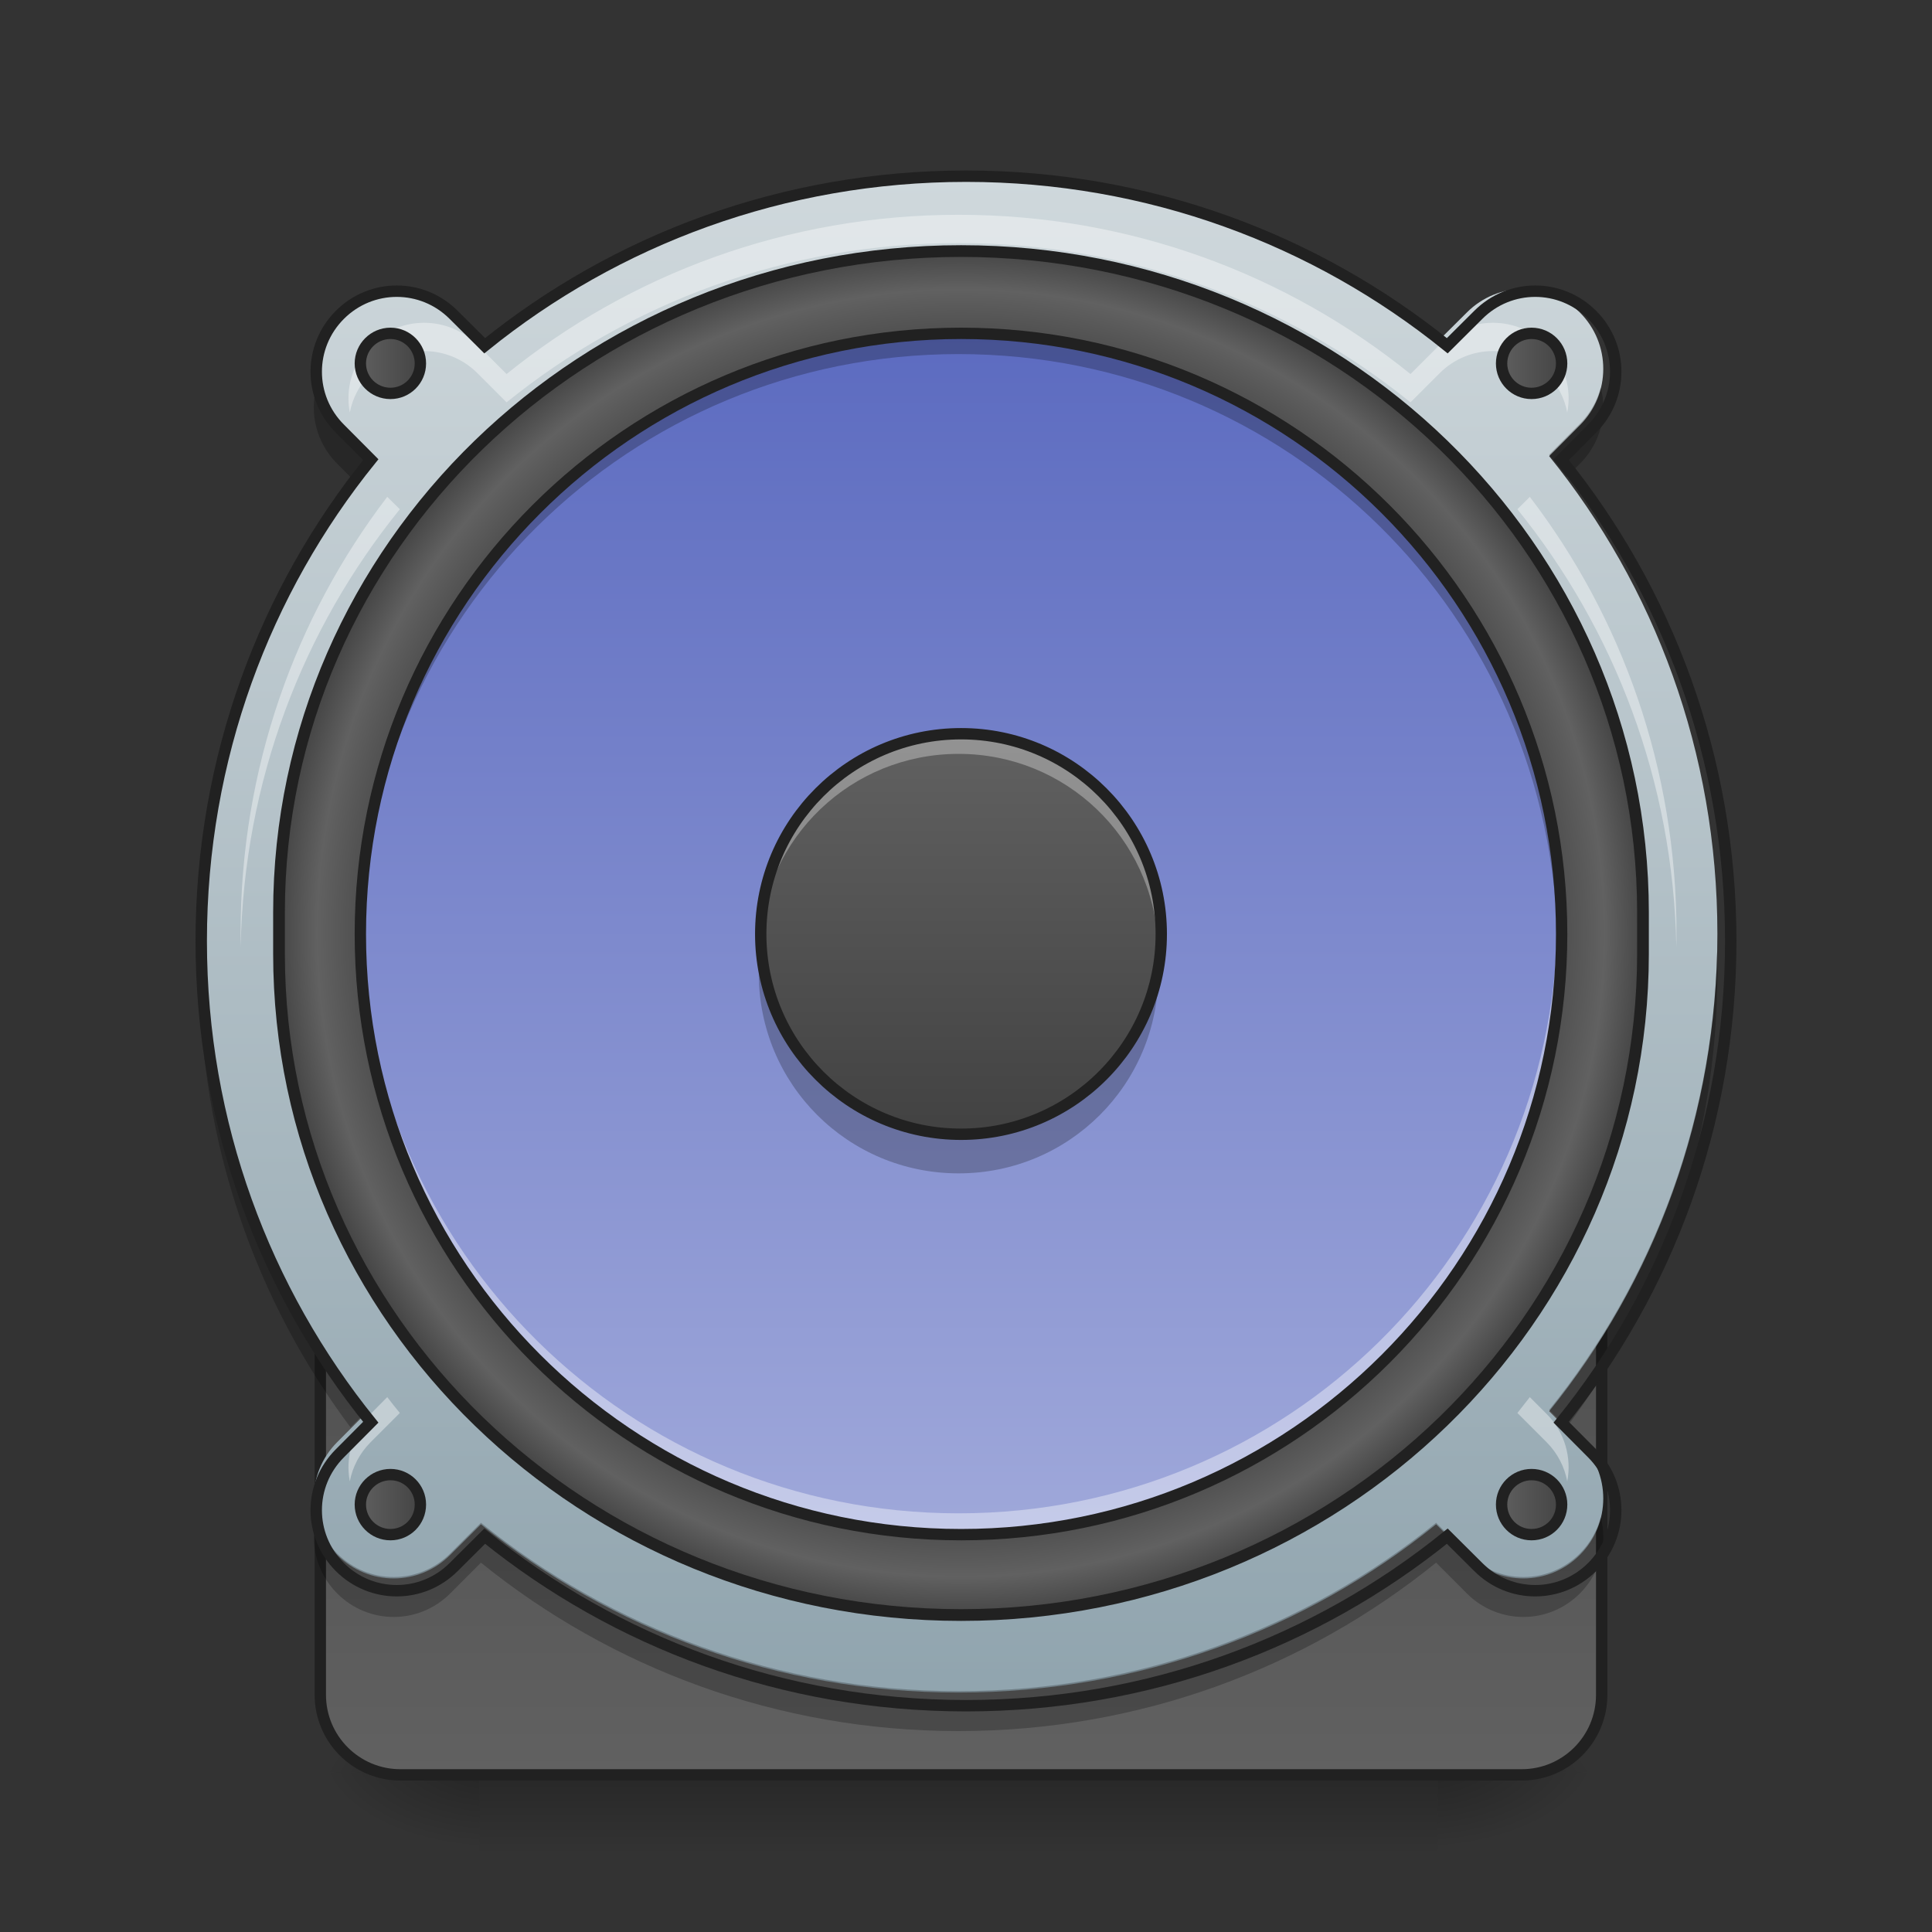 <?xml version="1.0" encoding="UTF-8"?>
<svg xmlns="http://www.w3.org/2000/svg" xmlns:xlink="http://www.w3.org/1999/xlink" width="48pt" height="48pt" viewBox="0 0 48 48" version="1.1">
<rect x="0" y="0" width="48" height="48" fill="#333333" stroke="none"/>
<defs>
<linearGradient id="linear0" gradientUnits="userSpaceOnUse" x1="254" y1="222.917" x2="254" y2="249.375" gradientTransform="matrix(0.094,0,0,0.094,-0,22.639)">
<stop offset="0" style="stop-color:rgb(0%,0%,0%);stop-opacity:0.275;"/>
<stop offset="1" style="stop-color:rgb(0%,0%,0%);stop-opacity:0;"/>
</linearGradient>
<radialGradient id="radial0" gradientUnits="userSpaceOnUse" cx="450.909" cy="189.579" fx="450.909" fy="189.579" r="21.167" gradientTransform="matrix(0,-0.117,-0.211,-0,75.219,97.378)">
<stop offset="0" style="stop-color:rgb(0%,0%,0%);stop-opacity:0.314;"/>
<stop offset="0.222" style="stop-color:rgb(0%,0%,0%);stop-opacity:0.275;"/>
<stop offset="1" style="stop-color:rgb(0%,0%,0%);stop-opacity:0;"/>
</radialGradient>
<radialGradient id="radial1" gradientUnits="userSpaceOnUse" cx="450.909" cy="189.579" fx="450.909" fy="189.579" r="21.167" gradientTransform="matrix(-0,0.117,0.211,0,-27.59,-9.307)">
<stop offset="0" style="stop-color:rgb(0%,0%,0%);stop-opacity:0.314;"/>
<stop offset="0.222" style="stop-color:rgb(0%,0%,0%);stop-opacity:0.275;"/>
<stop offset="1" style="stop-color:rgb(0%,0%,0%);stop-opacity:0;"/>
</radialGradient>
<radialGradient id="radial2" gradientUnits="userSpaceOnUse" cx="450.909" cy="189.579" fx="450.909" fy="189.579" r="21.167" gradientTransform="matrix(-0,-0.117,0.211,-0,-27.59,97.378)">
<stop offset="0" style="stop-color:rgb(0%,0%,0%);stop-opacity:0.314;"/>
<stop offset="0.222" style="stop-color:rgb(0%,0%,0%);stop-opacity:0.275;"/>
<stop offset="1" style="stop-color:rgb(0%,0%,0%);stop-opacity:0;"/>
</radialGradient>
<radialGradient id="radial3" gradientUnits="userSpaceOnUse" cx="450.909" cy="189.579" fx="450.909" fy="189.579" r="21.167" gradientTransform="matrix(0,0.117,-0.211,0,75.219,-9.307)">
<stop offset="0" style="stop-color:rgb(0%,0%,0%);stop-opacity:0.314;"/>
<stop offset="0.222" style="stop-color:rgb(0%,0%,0%);stop-opacity:0.275;"/>
<stop offset="1" style="stop-color:rgb(0%,0%,0%);stop-opacity:0;"/>
</radialGradient>
<linearGradient id="linear1" gradientUnits="userSpaceOnUse" x1="254" y1="-142.208" x2="254" y2="207.042" gradientTransform="matrix(1.091,0,0,1.091,-23.091,-2.947)">
<stop offset="0" style="stop-color:rgb(38.039%,38.039%,38.039%);stop-opacity:1;"/>
<stop offset="1" style="stop-color:rgb(25.882%,25.882%,25.882%);stop-opacity:1;"/>
</linearGradient>
<linearGradient id="linear2" gradientUnits="userSpaceOnUse" x1="254" y1="254.667" x2="254" y2="32.417" gradientTransform="matrix(1,0,0,1,0,0)">
<stop offset="0" style="stop-color:rgb(38.039%,38.039%,38.039%);stop-opacity:1;"/>
<stop offset="1" style="stop-color:rgb(25.882%,25.882%,25.882%);stop-opacity:1;"/>
</linearGradient>
<linearGradient id="linear3" gradientUnits="userSpaceOnUse" x1="960" y1="1695.118" x2="960" y2="175.118" gradientTransform="matrix(0.025,0,-0,0.025,0,0)">
<stop offset="0" style="stop-color:rgb(56.471%,64.314%,68.235%);stop-opacity:1;"/>
<stop offset="1" style="stop-color:rgb(81.176%,84.706%,86.275%);stop-opacity:1;"/>
</linearGradient>
<radialGradient id="radial4" gradientUnits="userSpaceOnUse" cx="254" cy="32.417" fx="254" fy="32.417" r="176.125" gradientTransform="matrix(1.032,0,0,1.032,-8.175,-1.284)">
<stop offset="0" style="stop-color:rgb(38.039%,38.039%,38.039%);stop-opacity:1;"/>
<stop offset="0.826" style="stop-color:rgb(25.882%,25.882%,25.882%);stop-opacity:1;"/>
<stop offset="0.936" style="stop-color:rgb(38.039%,38.039%,38.039%);stop-opacity:1;"/>
<stop offset="1" style="stop-color:rgb(25.882%,25.882%,25.882%);stop-opacity:1;"/>
</radialGradient>
<linearGradient id="linear4" gradientUnits="userSpaceOnUse" x1="243.417" y1="-126.333" x2="243.417" y2="191.167" gradientTransform="matrix(0.094,0,0,0.094,0,20.158)">
<stop offset="0" style="stop-color:rgb(36.078%,41.961%,75.294%);stop-opacity:1;"/>
<stop offset="1" style="stop-color:rgb(62.353%,65.882%,85.49%);stop-opacity:1;"/>
</linearGradient>
<linearGradient id="linear5" gradientUnits="userSpaceOnUse" x1="254" y1="-20.5" x2="254" y2="85.333" gradientTransform="matrix(0.094,0,0,0.094,0,20.158)">
<stop offset="0" style="stop-color:rgb(38.039%,38.039%,38.039%);stop-opacity:1;"/>
<stop offset="1" style="stop-color:rgb(25.882%,25.882%,25.882%);stop-opacity:1;"/>
</linearGradient>
<linearGradient id="linear6" gradientUnits="userSpaceOnUse" x1="93.75" y1="-118.396" x2="112.625" y2="-118.396" gradientTransform="matrix(1,0,0,1,0,0)">
<stop offset="0" style="stop-color:rgb(38.039%,38.039%,38.039%);stop-opacity:1;"/>
<stop offset="1" style="stop-color:rgb(25.882%,25.882%,25.882%);stop-opacity:1;"/>
</linearGradient>
<linearGradient id="linear7" gradientUnits="userSpaceOnUse" x1="395.375" y1="-118.396" x2="414.25" y2="-118.396" gradientTransform="matrix(1,0,0,1,0,0)">
<stop offset="0" style="stop-color:rgb(38.039%,38.039%,38.039%);stop-opacity:1;"/>
<stop offset="1" style="stop-color:rgb(25.882%,25.882%,25.882%);stop-opacity:1;"/>
</linearGradient>
<linearGradient id="linear8" gradientUnits="userSpaceOnUse" x1="93.75" y1="183.229" x2="112.625" y2="183.229" gradientTransform="matrix(1,0,0,1,0,0)">
<stop offset="0" style="stop-color:rgb(38.039%,38.039%,38.039%);stop-opacity:1;"/>
<stop offset="1" style="stop-color:rgb(25.882%,25.882%,25.882%);stop-opacity:1;"/>
</linearGradient>
<linearGradient id="linear9" gradientUnits="userSpaceOnUse" x1="395.375" y1="183.229" x2="414.25" y2="183.229" gradientTransform="matrix(1,0,0,1,0,0)">
<stop offset="0" style="stop-color:rgb(38.039%,38.039%,38.039%);stop-opacity:1;"/>
<stop offset="1" style="stop-color:rgb(25.882%,25.882%,25.882%);stop-opacity:1;"/>
</linearGradient>
</defs>
<g id="surface1">
<path style=" stroke:none;fill-rule:nonzero;fill:url(#linear0);" d="M 11.906 44.035 L 35.723 44.035 L 35.723 46.02 L 11.906 46.02 Z M 11.906 44.035 "/>
<path style=" stroke:none;fill-rule:nonzero;fill:url(#radial0);" d="M 35.723 44.035 L 39.691 44.035 L 39.691 42.051 L 35.723 42.051 Z M 35.723 44.035 "/>
<path style=" stroke:none;fill-rule:nonzero;fill:url(#radial1);" d="M 11.906 44.035 L 7.938 44.035 L 7.938 46.02 L 11.906 46.02 Z M 11.906 44.035 "/>
<path style=" stroke:none;fill-rule:nonzero;fill:url(#radial2);" d="M 11.906 44.035 L 7.938 44.035 L 7.938 42.051 L 11.906 42.051 Z M 11.906 44.035 "/>
<path style=" stroke:none;fill-rule:nonzero;fill:url(#radial3);" d="M 35.723 44.035 L 39.691 44.035 L 39.691 46.02 L 35.723 46.02 Z M 35.723 44.035 "/>
<path style="fill-rule:nonzero;fill:url(#linear1);stroke-width:3.273;stroke-linecap:round;stroke-linejoin:miter;stroke:rgb(12.941%,12.941%,12.941%);stroke-opacity:1;stroke-miterlimit:4;" d="M 254.017 -158.089 C 359.216 -158.089 444.499 -75.388 444.499 26.644 L 444.499 38.184 C 444.499 140.216 359.216 222.917 254.017 222.917 C 148.777 222.917 63.494 140.216 63.494 38.184 L 63.494 26.644 C 63.494 -75.388 148.777 -158.089 254.017 -158.089 Z M 254.017 -158.089 " transform="matrix(0.094,0,0,0.094,0,20.158)"/>
<path style="fill-rule:nonzero;fill:url(#linear2);stroke-width:3;stroke-linecap:round;stroke-linejoin:miter;stroke:rgb(12.941%,12.941%,12.941%);stroke-opacity:1;stroke-miterlimit:4;" d="M 105.823 32.435 L 402.17 32.435 C 413.877 32.435 423.335 41.892 423.335 53.599 L 423.335 233.499 C 423.335 245.206 413.877 254.663 402.17 254.663 L 105.823 254.663 C 94.158 254.663 84.659 245.206 84.659 233.499 L 84.659 53.599 C 84.659 41.892 94.158 32.435 105.823 32.435 Z M 105.823 32.435 " transform="matrix(0.094,0,0,0.094,0,20.158)"/>
<path style=" stroke:none;fill-rule:nonzero;fill:url(#linear3);" d="M 23.816 4.344 C 19.309 4.344 15.184 5.91 11.949 8.523 L 11.184 7.762 C 10.406 6.984 9.156 6.984 8.379 7.762 C 7.602 8.539 7.602 9.789 8.379 10.566 L 9.141 11.332 C 6.527 14.566 4.961 18.691 4.961 23.199 C 4.961 27.703 6.527 31.828 9.141 35.062 L 8.379 35.828 C 7.602 36.605 7.602 37.855 8.379 38.633 C 9.156 39.41 10.406 39.41 11.184 38.633 L 11.949 37.871 C 15.184 40.488 19.309 42.051 23.816 42.051 C 28.32 42.051 32.445 40.488 35.68 37.871 L 36.445 38.633 C 37.223 39.41 38.473 39.41 39.25 38.633 C 40.027 37.855 40.027 36.605 39.25 35.828 L 38.488 35.062 C 41.105 31.828 42.668 27.703 42.668 23.199 C 42.668 18.691 41.105 14.566 38.488 11.332 L 39.25 10.566 C 40.027 9.789 40.027 8.539 39.25 7.762 C 38.473 6.984 37.223 6.984 36.445 7.762 L 35.68 8.523 C 32.445 5.91 28.32 4.344 23.816 4.344 Z M 23.816 4.344 "/>
<path style="fill-rule:nonzero;fill:url(#radial4);stroke-width:3.097;stroke-linecap:round;stroke-linejoin:miter;stroke:rgb(12.941%,12.941%,12.941%);stroke-opacity:1;stroke-miterlimit:4;" d="M 254.017 -148.09 C 353.55 -148.09 434.25 -69.806 434.25 26.727 L 434.25 37.643 C 434.25 134.175 353.55 212.418 254.017 212.418 C 154.444 212.418 73.743 134.175 73.743 37.643 L 73.743 26.727 C 73.743 -69.806 154.444 -148.09 254.017 -148.09 Z M 254.017 -148.09 " transform="matrix(0.094,0,0,0.094,0,20.158)"/>
<path style=" stroke:none;fill-rule:nonzero;fill:url(#linear4);" d="M 23.816 8.312 C 32.035 8.312 38.699 14.977 38.699 23.199 C 38.699 31.418 32.035 38.082 23.816 38.082 C 15.594 38.082 8.93 31.418 8.93 23.199 C 8.93 14.977 15.594 8.312 23.816 8.312 Z M 23.816 8.312 "/>
<path style=" stroke:none;fill-rule:nonzero;fill:rgb(0%,0%,0%);fill-opacity:0.235;" d="M 18.879 23.695 C 18.863 23.855 18.852 24.023 18.852 24.191 C 18.852 26.938 21.066 29.152 23.816 29.152 C 26.562 29.152 28.777 26.938 28.777 24.191 C 28.777 24.023 28.77 23.855 28.75 23.695 C 28.504 26.207 26.395 28.16 23.816 28.16 C 21.234 28.16 19.125 26.207 18.879 23.695 Z M 18.879 23.695 "/>
<path style=" stroke:none;fill-rule:nonzero;fill:url(#linear5);" d="M 23.816 18.234 C 26.555 18.234 28.777 20.457 28.777 23.199 C 28.777 25.938 26.555 28.16 23.816 28.16 C 21.074 28.16 18.852 25.938 18.852 23.199 C 18.852 20.457 21.074 18.234 23.816 18.234 Z M 23.816 18.234 "/>
<path style=" stroke:none;fill-rule:nonzero;fill:rgb(100%,100%,100%);fill-opacity:0.314;" d="M 23.816 18.234 C 21.066 18.234 18.852 20.449 18.852 23.199 C 18.852 23.281 18.855 23.363 18.859 23.445 C 18.988 20.812 21.148 18.73 23.816 18.73 C 26.48 18.73 28.641 20.812 28.77 23.445 C 28.773 23.363 28.777 23.281 28.777 23.199 C 28.777 20.449 26.562 18.234 23.816 18.234 Z M 23.816 18.234 "/>
<path style="fill:none;stroke-width:3;stroke-linecap:round;stroke-linejoin:miter;stroke:rgb(12.941%,12.941%,12.941%);stroke-opacity:1;stroke-miterlimit:4;" d="M 254.017 -20.519 C 283.223 -20.519 306.929 3.187 306.929 32.435 C 306.929 61.64 283.223 85.346 254.017 85.346 C 224.77 85.346 201.064 61.64 201.064 32.435 C 201.064 3.187 224.77 -20.519 254.017 -20.519 Z M 254.017 -20.519 " transform="matrix(0.094,0,0,0.094,0,20.158)"/>
<path style=" stroke:none;fill-rule:nonzero;fill:rgb(100%,100%,100%);fill-opacity:0.392;" d="M 23.816 5.336 C 19.555 5.336 15.648 6.816 12.586 9.293 L 11.863 8.57 C 11.129 7.836 9.945 7.836 9.211 8.57 C 8.75 9.027 8.578 9.66 8.691 10.25 C 8.758 9.891 8.934 9.551 9.211 9.273 C 9.945 8.539 11.129 8.539 11.863 9.273 L 12.586 9.996 C 15.648 7.52 19.555 6.039 23.816 6.039 C 28.078 6.039 31.98 7.52 35.043 9.996 L 35.766 9.273 C 36.5 8.539 37.684 8.539 38.422 9.273 C 38.699 9.551 38.871 9.891 38.938 10.25 C 39.051 9.66 38.879 9.027 38.422 8.57 C 37.684 7.836 36.5 7.836 35.766 8.57 L 35.043 9.293 C 31.98 6.816 28.078 5.336 23.816 5.336 Z M 9.621 12.344 C 7.332 15.34 5.977 19.094 5.977 23.176 C 5.977 23.293 5.977 23.41 5.98 23.527 C 6.059 19.402 7.523 15.629 9.934 12.652 Z M 38.008 12.344 L 37.699 12.652 C 40.105 15.629 41.57 19.402 41.648 23.527 C 41.652 23.41 41.652 23.293 41.652 23.176 C 41.652 19.094 40.297 15.34 38.008 12.344 Z M 9.621 34.711 L 9.211 35.125 C 8.75 35.582 8.578 36.215 8.691 36.805 C 8.758 36.449 8.934 36.105 9.211 35.828 L 9.934 35.105 C 9.828 34.977 9.723 34.844 9.621 34.711 Z M 38.008 34.711 C 37.906 34.844 37.801 34.977 37.699 35.105 L 38.422 35.828 C 38.699 36.105 38.871 36.449 38.938 36.805 C 39.051 36.215 38.879 35.582 38.422 35.125 Z M 38.008 34.711 "/>
<path style=" stroke:none;fill-rule:nonzero;fill:rgb(0%,0%,0%);fill-opacity:0.235;" d="M 7.859 9.625 C 7.688 10.281 7.863 11.008 8.379 11.523 L 8.707 11.852 C 8.848 11.664 8.992 11.477 9.141 11.297 L 8.379 10.531 C 8.117 10.27 7.945 9.957 7.859 9.625 Z M 39.77 9.625 C 39.684 9.957 39.512 10.27 39.25 10.531 L 38.488 11.297 C 38.637 11.477 38.781 11.664 38.922 11.852 L 39.25 11.523 C 39.77 11.008 39.941 10.281 39.77 9.625 Z M 4.969 23.656 C 4.965 23.82 4.961 23.988 4.961 24.152 C 4.961 28.402 6.355 32.316 8.707 35.461 L 9.141 35.027 C 6.621 31.91 5.078 27.969 4.969 23.656 Z M 42.66 23.656 C 42.551 27.969 41.008 31.91 38.488 35.027 L 38.922 35.461 C 41.277 32.316 42.668 28.402 42.668 24.152 C 42.668 23.988 42.664 23.82 42.66 23.656 Z M 7.859 37.691 C 7.688 38.348 7.863 39.074 8.379 39.59 C 9.156 40.367 10.406 40.367 11.184 39.59 L 11.949 38.824 C 15.184 41.441 19.309 43.008 23.816 43.008 C 28.32 43.008 32.445 41.441 35.68 38.824 L 36.445 39.59 C 37.223 40.367 38.473 40.367 39.25 39.59 C 39.77 39.074 39.941 38.348 39.77 37.691 C 39.684 38.023 39.512 38.336 39.25 38.598 C 38.473 39.375 37.223 39.375 36.445 38.598 L 35.68 37.832 C 32.445 40.449 28.32 42.016 23.816 42.016 C 19.309 42.016 15.184 40.449 11.949 37.832 L 11.184 38.598 C 10.406 39.375 9.156 39.375 8.379 38.598 C 8.117 38.336 7.945 38.023 7.859 37.691 Z M 7.859 37.691 "/>
<path style="fill:none;stroke-width:11.339;stroke-linecap:round;stroke-linejoin:miter;stroke:rgb(12.941%,12.941%,12.941%);stroke-opacity:1;stroke-miterlimit:4;" d="M 960.066 175.101 C 778.351 175.101 612.068 238.245 481.686 343.589 L 450.823 312.883 C 419.487 281.548 369.099 281.548 337.763 312.883 C 306.427 344.219 306.427 394.608 337.763 425.944 L 368.469 456.807 C 263.124 587.188 199.981 753.471 199.981 935.186 C 199.981 1116.744 263.124 1283.027 368.469 1413.408 L 337.763 1444.271 C 306.427 1475.607 306.427 1525.996 337.763 1557.332 C 369.099 1588.667 419.487 1588.667 450.823 1557.332 L 481.686 1526.626 C 612.068 1632.128 778.351 1695.114 960.066 1695.114 C 1141.623 1695.114 1307.907 1632.128 1438.288 1526.626 L 1469.151 1557.332 C 1500.487 1588.667 1550.876 1588.667 1582.211 1557.332 C 1613.547 1525.996 1613.547 1475.607 1582.211 1444.271 L 1551.505 1413.408 C 1657.007 1283.027 1719.993 1116.744 1719.993 935.186 C 1719.993 753.471 1657.007 587.188 1551.505 456.807 L 1582.211 425.944 C 1613.547 394.608 1613.547 344.219 1582.211 312.883 C 1550.876 281.548 1500.487 281.548 1469.151 312.883 L 1438.288 343.589 C 1307.907 238.245 1141.623 175.101 960.066 175.101 Z M 960.066 175.101 " transform="matrix(0.025,0,-0,0.025,0,0)"/>
<path style=" stroke:none;fill-rule:nonzero;fill:rgb(0%,0%,0%);fill-opacity:0.235;" d="M 23.816 8.312 C 15.57 8.312 8.93 14.953 8.93 23.199 C 8.93 23.277 8.93 23.359 8.934 23.438 C 9.062 15.305 15.648 8.797 23.816 8.797 C 31.98 8.797 38.57 15.305 38.695 23.438 C 38.699 23.359 38.699 23.277 38.699 23.199 C 38.699 14.953 32.062 8.312 23.816 8.312 Z M 23.816 8.312 "/>
<path style=" stroke:none;fill-rule:nonzero;fill:rgb(100%,100%,100%);fill-opacity:0.392;" d="M 23.816 38.082 C 15.57 38.082 8.93 31.445 8.93 23.199 C 8.93 23.117 8.93 23.035 8.934 22.957 C 9.062 31.09 15.648 37.598 23.816 37.598 C 31.98 37.598 38.57 31.09 38.695 22.957 C 38.699 23.035 38.699 23.117 38.699 23.199 C 38.699 31.445 32.062 38.082 23.816 38.082 Z M 23.816 38.082 "/>
<path style="fill:none;stroke-width:3;stroke-linecap:round;stroke-linejoin:miter;stroke:rgb(12.941%,12.941%,12.941%);stroke-opacity:1;stroke-miterlimit:4;" d="M 254.017 -126.342 C 341.676 -126.342 412.752 -55.265 412.752 32.435 C 412.752 120.093 341.676 191.17 254.017 191.17 C 166.317 191.17 95.241 120.093 95.241 32.435 C 95.241 -55.265 166.317 -126.342 254.017 -126.342 Z M 254.017 -126.342 " transform="matrix(0.094,0,0,0.094,0,20.158)"/>
<path style="fill-rule:nonzero;fill:url(#linear6);stroke-width:3;stroke-linecap:round;stroke-linejoin:round;stroke:rgb(12.941%,12.941%,12.941%);stroke-opacity:1;stroke-miterlimit:4;" d="M 103.198 -126.342 C 107.573 -126.342 111.114 -122.759 111.114 -118.384 C 111.114 -114.01 107.573 -110.468 103.198 -110.468 C 98.824 -110.468 95.241 -114.01 95.241 -118.384 C 95.241 -122.759 98.824 -126.342 103.198 -126.342 Z M 103.198 -126.342 " transform="matrix(0.094,0,0,0.094,0,20.158)"/>
<path style="fill-rule:nonzero;fill:url(#linear7);stroke-width:3;stroke-linecap:round;stroke-linejoin:round;stroke:rgb(12.941%,12.941%,12.941%);stroke-opacity:1;stroke-miterlimit:4;" d="M 404.795 -126.342 C 409.211 -126.342 412.752 -122.759 412.752 -118.384 C 412.752 -114.01 409.211 -110.468 404.795 -110.468 C 400.42 -110.468 396.879 -114.01 396.879 -118.384 C 396.879 -122.759 400.42 -126.342 404.795 -126.342 Z M 404.795 -126.342 " transform="matrix(0.094,0,0,0.094,0,20.158)"/>
<path style="fill-rule:nonzero;fill:url(#linear8);stroke-width:3;stroke-linecap:round;stroke-linejoin:round;stroke:rgb(12.941%,12.941%,12.941%);stroke-opacity:1;stroke-miterlimit:4;" d="M 103.198 175.296 C 107.573 175.296 111.114 178.837 111.114 183.212 C 111.114 187.628 107.573 191.17 103.198 191.17 C 98.824 191.17 95.241 187.628 95.241 183.212 C 95.241 178.837 98.824 175.296 103.198 175.296 Z M 103.198 175.296 " transform="matrix(0.094,0,0,0.094,0,20.158)"/>
<path style="fill-rule:nonzero;fill:url(#linear9);stroke-width:3;stroke-linecap:round;stroke-linejoin:round;stroke:rgb(12.941%,12.941%,12.941%);stroke-opacity:1;stroke-miterlimit:4;" d="M 404.795 175.296 C 409.211 175.296 412.752 178.837 412.752 183.212 C 412.752 187.628 409.211 191.17 404.795 191.17 C 400.42 191.17 396.879 187.628 396.879 183.212 C 396.879 178.837 400.42 175.296 404.795 175.296 Z M 404.795 175.296 " transform="matrix(0.094,0,0,0.094,0,20.158)"/>
</g>
</svg>
